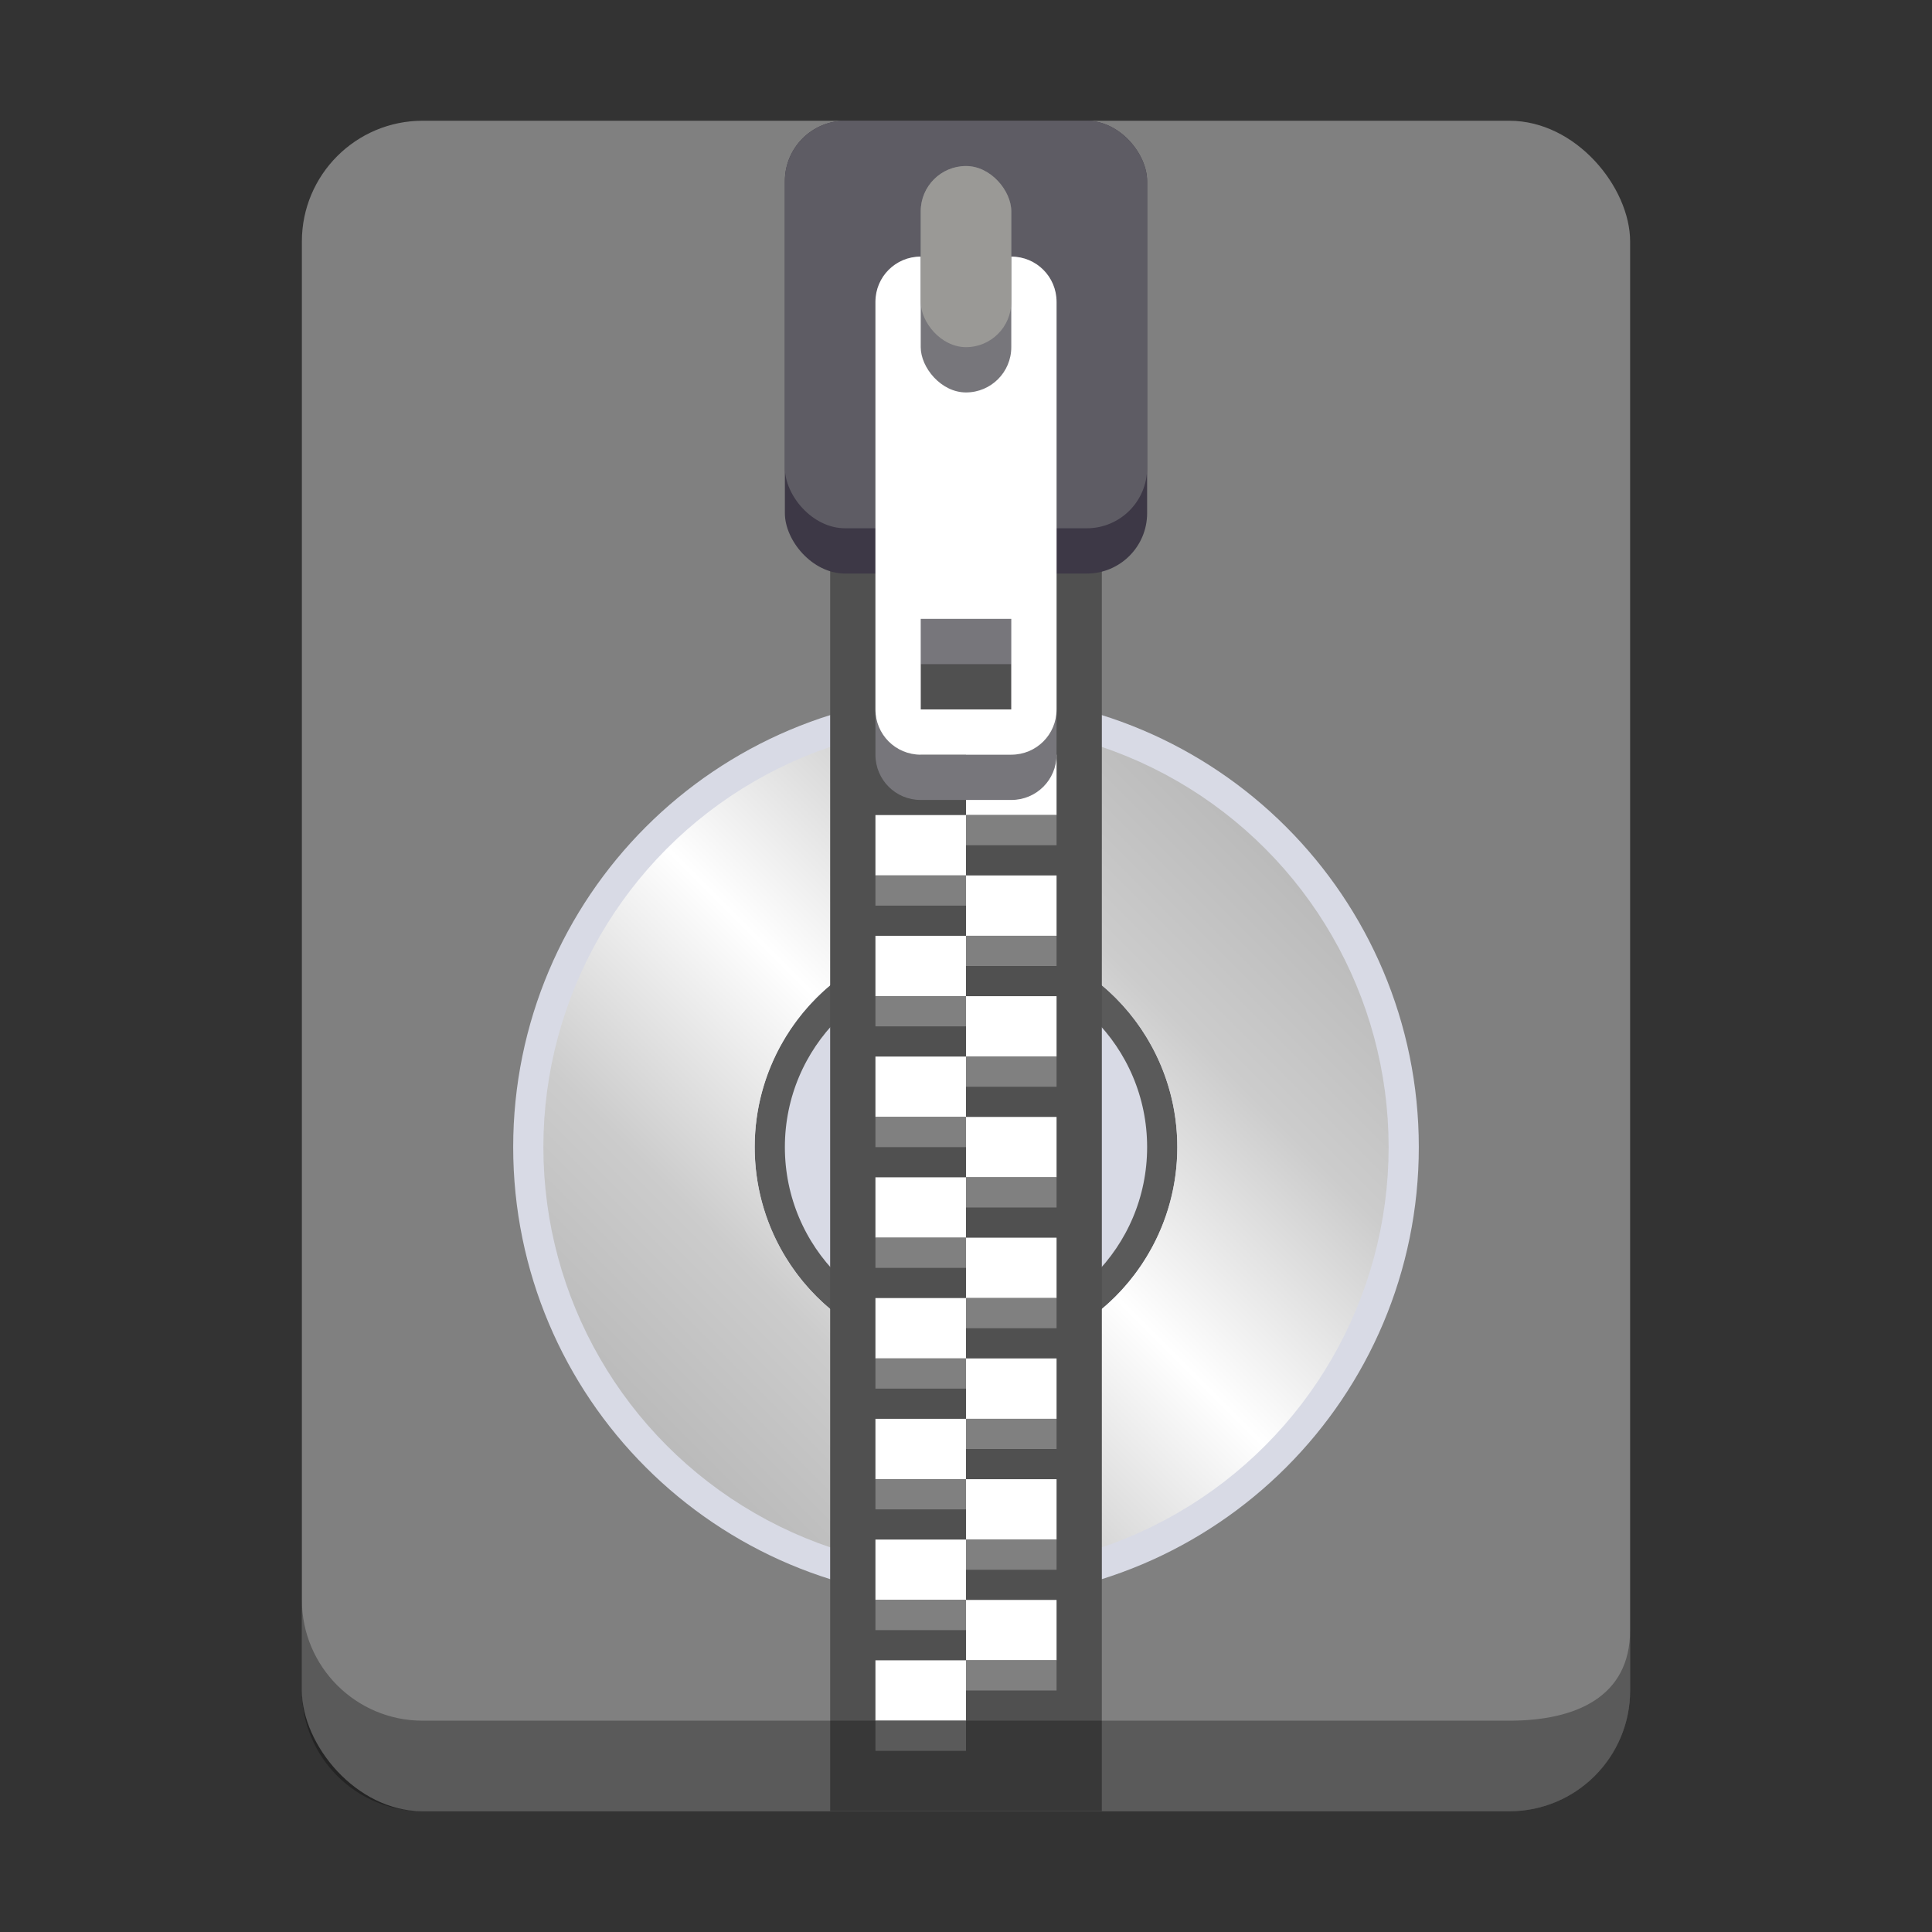 <?xml version="1.0" encoding="utf-8"?>
<svg width="128" height="128" viewBox="0 0 128 128" fill="none" xmlns="http://www.w3.org/2000/svg">
<rect x="0" y="0" width="128" height="128" fill="#333333" stroke="none"/>
<defs>
<linearGradient id="gradient" gradientUnits="userSpaceOnUse" x1="36" y1="104" x2="92" y2="48">
<stop offset="0" stop-color="#AAAAAA"/>
<stop offset="0.3" stop-color="#CCCCCC"/>
<stop offset="0.5" stop-color="#FFFFFF"/>
<stop offset="0.7" stop-color="#CCCCCC"/>
<stop offset="1" stop-color="#AAAAAA"/>
</linearGradient>
</defs>
<rect id="box" width="88" height="112" rx="8" fill="#808080" transform="translate(20 8)"/>
<g id="disc" fill="none">
<circle r="18" cx="64" cy="76" stroke="#D8DAE5" stroke-width="24"/>
<circle r="13" cx="64" cy="76" stroke="#5A5A5A" stroke-width="2"/>
<circle r="21" cx="64" cy="76" stroke="url(#gradient)" stroke-width="14"/>
</g><g id="close" transform="translate(52 8)">
<rect id="tape" width="18" height="86" fill="#505050" transform="translate(3 26)"/>
<path id="squares" d="M6 0L6 4L0 4L0 8L6 8L6 12L0 12L0 16L6 16L6 20L0 20L0 24L6 24L6 28L0 28L0 32L6 32L6 36L0 36L0 40L6 40L6 44L0 44L0 48L6 48L6 52L0 52L0 56L6 56L6 60L0 60L0 64L6 64L6 60L12 60L12 56L6 56L6 52L12 52L12 48L6 48L6 44L12 44L12 40L6 40L6 36L12 36L12 32L6 32L6 28L12 28L12 24L6 24L6 20L12 20L12 16L6 16L6 12L12 12L12 8L6 8L6 4L12 4L12 0L6 0L6 0Z" fill="#FFFFFF" transform="translate(6 42)"/>
<g id="shadows" fill="#808080" transform="translate(6 46)">
<rect width="6" height="2" transform="translate(6 0)"/>
<rect width="6" height="2" transform="translate(0 4)"/>
<rect width="6" height="2" transform="translate(6 8)"/>
<rect width="6" height="2" transform="translate(0 12)"/>
<rect width="6" height="2" transform="translate(6 16)"/>
<rect width="6" height="2" transform="translate(0 20)"/>
<rect width="6" height="2" transform="translate(6 24)"/>
<rect width="6" height="2" transform="translate(0 28)"/>
<rect width="6" height="2" transform="translate(6 32)"/>
<rect width="6" height="2" transform="translate(0 36)"/>
<rect width="6" height="2" transform="translate(6 40)"/>
<rect width="6" height="2" transform="translate(0 44)"/>
<rect width="6" height="2" transform="translate(6 48)"/>
<rect width="6" height="2" transform="translate(0 52)"/>
<rect width="6" height="2" transform="translate(6 56)"/>
<rect width="6" height="2" transform="translate(0 60)"/>
</g><g id="zipper">
<rect width="24" height="30" rx="4" fill="#3D3846"/>
<rect width="24" height="27" rx="4" fill="#5E5C64"/>
<g transform="translate(6 9)">
<path d="M3 0C1.336 0 0 1.336 0 3C0 3 0 33 0 33C0 34.664 1.336 36 3 36C3 36 9 36 9 36C10.664 36 12 34.664 12 33C12 33 12 3 12 3C12 1.336 10.664 0 9 0C9 0 3 0 3 0ZM3 27L9 27L9 33L3 33L3 27Z" fill="#77767B" transform="translate(0 0)"/>
<path d="M3 0C1.336 0 0 1.336 0 3C0 3 0 30 0 30C0 31.664 1.336 33 3 33C3 33 9 33 9 33C10.664 33 12 31.664 12 30C12 30 12 3 12 3C12 1.336 10.664 0 9 0C9 0 3 0 3 0ZM3 24L9 24L9 30L3 30L3 24Z" fill="#FFFFFF"/>
</g><g transform="translate(9 3)">
<rect width="6" height="15" rx="3" fill="#77767B"/>
<rect width="6" height="12" rx="3" fill="#9A9996"/>
</g></g></g>
<path d="M88 2C88 6.419 84.419 8 80 8L8 8C3.581 8 0 4.419 0 0L0 6C0 10.419 3.581 14 8 14L80 14C84.419 14 88 10.419 88 6L88 0L88 2Z" fill="#000000" opacity="0.3" transform="translate(20 106)" />
</svg>
